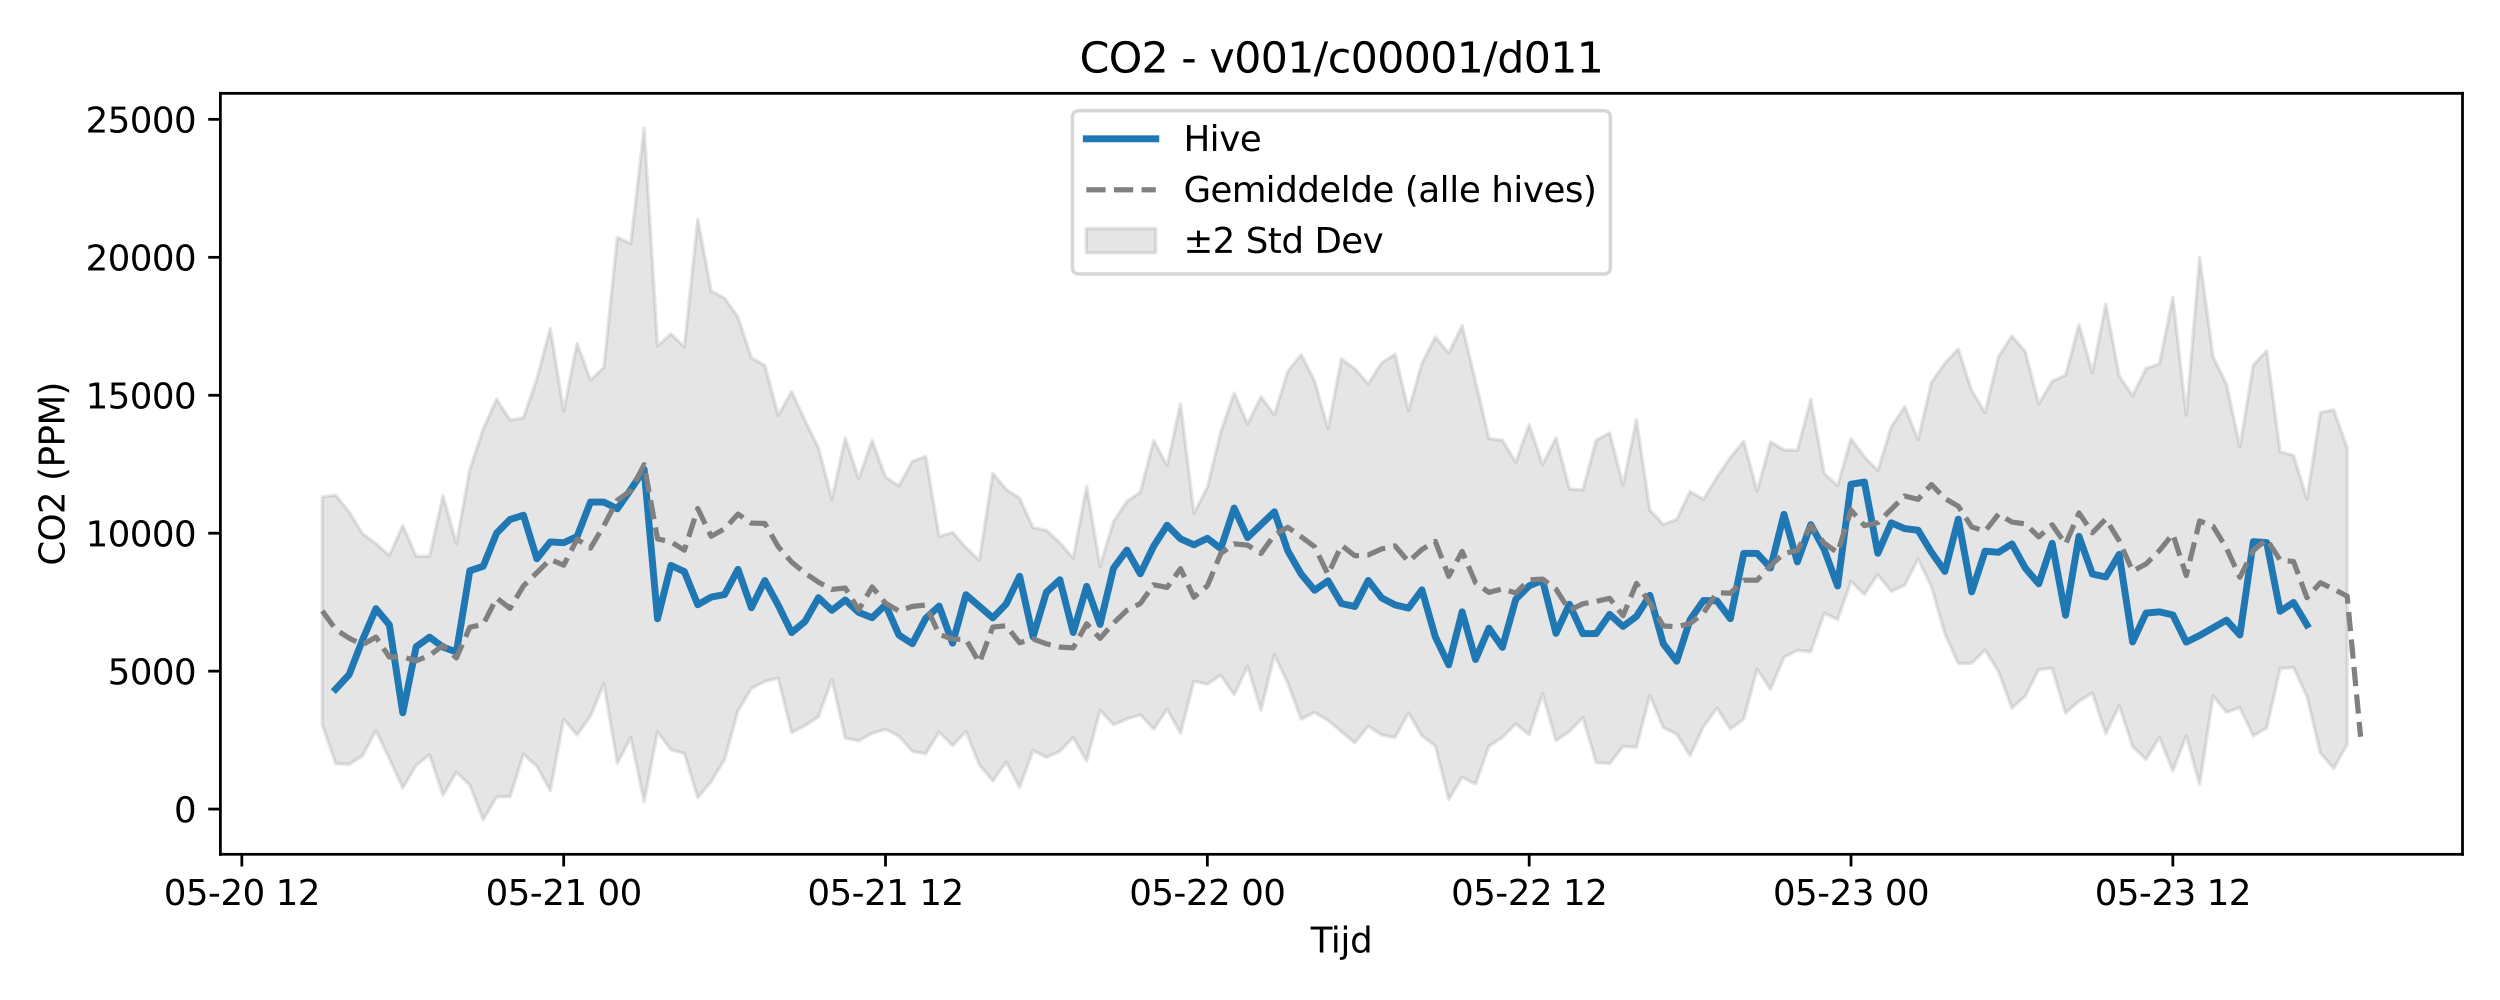 <?xml version="1.0" encoding="utf-8" standalone="no"?>
<!DOCTYPE svg PUBLIC "-//W3C//DTD SVG 1.1//EN"
  "http://www.w3.org/Graphics/SVG/1.1/DTD/svg11.dtd">
<svg xmlns:xlink="http://www.w3.org/1999/xlink" width="720pt" height="288pt" viewBox="0 0 720 288" xmlns="http://www.w3.org/2000/svg" version="1.1">
 <defs>
  <style type="text/css">*{stroke-linejoin: round; stroke-linecap: butt}</style>
 </defs>
 <g id="figure_1">
  <g id="patch_1">
   <path d="M 0 288 
L 720 288 
L 720 0 
L 0 0 
z
" style="fill: #ffffff"/>
  </g>
  <g id="axes_1">
   <g id="patch_2">
    <path d="M 63.47 246.04 
L 709.2 246.04 
L 709.2 26.88 
L 63.47 26.88 
z
" style="fill: #ffffff"/>
   </g>
   <g id="FillBetweenPolyCollection_1">
    <defs>
     <path id="m2f9e4de4ea" d="M 92.821 -144.885 
L 92.821 -79.236 
L 96.683 -68.085 
L 100.545 -67.87 
L 104.407 -70.336 
L 108.269 -77.549 
L 112.131 -69.512 
L 115.993 -61.059 
L 119.856 -67.596 
L 123.718 -70.6 
L 127.58 -58.999 
L 131.442 -65.583 
L 135.304 -61.902 
L 139.166 -51.922 
L 143.028 -58.474 
L 146.89 -58.574 
L 150.752 -70.798 
L 154.614 -67.307 
L 158.476 -60.344 
L 162.338 -80.841 
L 166.2 -76.312 
L 170.062 -81.782 
L 173.924 -91.081 
L 177.786 -68.21 
L 181.648 -75.585 
L 185.51 -57.185 
L 189.372 -77.263 
L 193.234 -72.052 
L 197.096 -71.029 
L 200.958 -58.283 
L 204.82 -62.899 
L 208.682 -69.274 
L 212.544 -83.303 
L 216.406 -89.756 
L 220.268 -91.736 
L 224.13 -92.7 
L 227.992 -77.012 
L 231.854 -79.043 
L 235.716 -81.582 
L 239.578 -92.284 
L 243.44 -75.438 
L 247.302 -74.632 
L 251.164 -76.808 
L 255.026 -77.941 
L 258.888 -75.975 
L 262.75 -71.598 
L 266.612 -70.934 
L 270.474 -77.173 
L 274.336 -73.251 
L 278.198 -77.37 
L 282.06 -67.697 
L 285.922 -63.11 
L 289.784 -68.499 
L 293.646 -61.257 
L 297.509 -71.893 
L 301.371 -69.884 
L 305.233 -71.6 
L 309.095 -75.577 
L 312.957 -68.783 
L 316.819 -83.441 
L 320.681 -79.294 
L 324.543 -80.9 
L 328.405 -82.152 
L 332.267 -78.029 
L 336.129 -83.745 
L 339.991 -76.859 
L 343.853 -91.837 
L 347.715 -90.915 
L 351.577 -93.556 
L 355.439 -87.937 
L 359.301 -96.091 
L 363.163 -83.481 
L 367.025 -99.398 
L 370.887 -91.257 
L 374.749 -80.893 
L 378.611 -82.843 
L 382.473 -80.51 
L 386.335 -77.289 
L 390.197 -74.078 
L 394.059 -78.895 
L 397.921 -76.293 
L 401.783 -75.614 
L 405.645 -82.674 
L 409.507 -76.112 
L 413.369 -73.192 
L 417.231 -57.764 
L 421.093 -64.152 
L 424.955 -62.203 
L 428.817 -73.1 
L 432.679 -75.61 
L 436.541 -79.529 
L 440.403 -76.381 
L 444.265 -88.206 
L 448.127 -74.687 
L 451.989 -77.323 
L 455.851 -81.313 
L 459.713 -68.361 
L 463.575 -68.074 
L 467.437 -73.038 
L 471.299 -72.796 
L 475.161 -87.736 
L 479.024 -78.456 
L 482.886 -76.563 
L 486.748 -70.4 
L 490.61 -78.723 
L 494.472 -84.074 
L 498.334 -78.067 
L 502.196 -80.875 
L 506.058 -95.287 
L 509.92 -89.508 
L 513.782 -98.753 
L 517.644 -100.675 
L 521.506 -100.31 
L 525.368 -111.386 
L 529.23 -109.603 
L 533.092 -120.545 
L 536.954 -116.781 
L 540.816 -122.515 
L 544.678 -117.712 
L 548.54 -119.445 
L 552.402 -127.027 
L 556.264 -119.003 
L 560.126 -105.485 
L 563.988 -96.894 
L 567.85 -96.974 
L 571.712 -100.795 
L 575.574 -94.563 
L 579.436 -84.042 
L 583.298 -87.558 
L 587.16 -95.163 
L 591.022 -95.51 
L 594.884 -82.598 
L 598.746 -86.057 
L 602.608 -88.437 
L 606.47 -76.693 
L 610.332 -84.758 
L 614.194 -73.008 
L 618.056 -69.289 
L 621.918 -75.658 
L 625.78 -65.997 
L 629.642 -76.038 
L 633.504 -62.093 
L 637.366 -87.605 
L 641.228 -82.86 
L 645.09 -84.189 
L 648.952 -76.063 
L 652.814 -78.372 
L 656.677 -95.457 
L 660.539 -95.752 
L 664.401 -87.447 
L 668.263 -71.155 
L 672.125 -66.7 
L 675.987 -73.588 
L 675.987 -159.011 
L 675.987 -159.011 
L 672.125 -169.934 
L 668.263 -169.193 
L 664.401 -144.274 
L 660.539 -156.795 
L 656.677 -157.934 
L 652.814 -186.95 
L 648.952 -182.865 
L 645.09 -159.282 
L 641.228 -177.389 
L 637.366 -185.242 
L 633.504 -213.871 
L 629.642 -168.417 
L 625.78 -202.408 
L 621.918 -183.195 
L 618.056 -181.873 
L 614.194 -174.006 
L 610.332 -179.712 
L 606.47 -200.389 
L 602.608 -180.67 
L 598.746 -194.494 
L 594.884 -179.974 
L 591.022 -178.218 
L 587.16 -171.608 
L 583.298 -186.688 
L 579.436 -191.237 
L 575.574 -185.329 
L 571.712 -169.21 
L 567.85 -175.492 
L 563.988 -187.507 
L 560.126 -183.383 
L 556.264 -177.898 
L 552.402 -161.357 
L 548.54 -170.859 
L 544.678 -165.045 
L 540.816 -152.453 
L 536.954 -156.464 
L 533.092 -161.631 
L 529.23 -148.089 
L 525.368 -151.726 
L 521.506 -173 
L 517.644 -158.283 
L 513.782 -158.438 
L 509.92 -160.697 
L 506.058 -146.526 
L 502.196 -160.918 
L 498.334 -156.224 
L 494.472 -150.588 
L 490.61 -144.183 
L 486.748 -146.429 
L 482.886 -138.442 
L 479.024 -136.995 
L 475.161 -141.054 
L 471.299 -167.151 
L 467.437 -148.317 
L 463.575 -163.293 
L 459.713 -161.252 
L 455.851 -146.895 
L 451.989 -147.174 
L 448.127 -161.939 
L 444.265 -154.189 
L 440.403 -165.699 
L 436.541 -154.893 
L 432.679 -161.218 
L 428.817 -161.662 
L 424.955 -178.136 
L 421.093 -194.234 
L 417.231 -186.279 
L 413.369 -190.959 
L 409.507 -183.366 
L 405.645 -169.753 
L 401.783 -185.963 
L 397.921 -183.54 
L 394.059 -177.44 
L 390.197 -181.798 
L 386.335 -184.623 
L 382.473 -164.615 
L 378.611 -178.23 
L 374.749 -185.917 
L 370.887 -181.015 
L 367.025 -168.493 
L 363.163 -173.719 
L 359.301 -165.903 
L 355.439 -174.798 
L 351.577 -163.606 
L 347.715 -147.669 
L 343.853 -140.154 
L 339.991 -171.623 
L 336.129 -153.912 
L 332.267 -161.13 
L 328.405 -146.225 
L 324.543 -143.587 
L 320.681 -137.784 
L 316.819 -124.871 
L 312.957 -147.904 
L 309.095 -127.271 
L 305.233 -131.686 
L 301.371 -135.248 
L 297.509 -136.066 
L 293.646 -144.53 
L 289.784 -147.051 
L 285.922 -151.694 
L 282.06 -126.619 
L 278.198 -130.286 
L 274.336 -134.681 
L 270.474 -133.433 
L 266.612 -156.575 
L 262.75 -155.11 
L 258.888 -148.041 
L 255.026 -150.646 
L 251.164 -161.128 
L 247.302 -150.08 
L 243.44 -161.858 
L 239.578 -144.215 
L 235.716 -159.091 
L 231.854 -166.874 
L 227.992 -175.227 
L 224.13 -168.404 
L 220.268 -182.761 
L 216.406 -184.922 
L 212.544 -196.602 
L 208.682 -202.139 
L 204.82 -204.184 
L 200.958 -224.78 
L 197.096 -188.059 
L 193.234 -191.837 
L 189.372 -188.343 
L 185.51 -251.158 
L 181.648 -217.798 
L 177.786 -219.652 
L 173.924 -182.196 
L 170.062 -178.53 
L 166.2 -189.09 
L 162.338 -169.601 
L 158.476 -193.434 
L 154.614 -178.848 
L 150.752 -167.716 
L 146.89 -166.993 
L 143.028 -173.071 
L 139.166 -164.456 
L 135.304 -152.783 
L 131.442 -131.443 
L 127.58 -145.233 
L 123.718 -127.873 
L 119.856 -127.759 
L 115.993 -136.617 
L 112.131 -127.997 
L 108.269 -131.481 
L 104.407 -134.287 
L 100.545 -140.555 
L 96.683 -145.358 
L 92.821 -144.885 
z
" style="stroke: #808080; stroke-opacity: 0.2"/>
    </defs>
    <g clip-path="url(#p6fb93d9c68)">
     <use xlink:href="#m2f9e4de4ea" x="0" y="288" style="fill: #808080; fill-opacity: 0.2; stroke: #808080; stroke-opacity: 0.2"/>
    </g>
   </g>
   <g id="matplotlib.axis_1">
    <g id="xtick_1">
     <g id="line2d_1">
      <defs>
       <path id="m5e62e2c91a" d="M 0 0 
L 0 3.5 
" style="stroke: #000000; stroke-width: 0.8"/>
      </defs>
      <g>
       <use xlink:href="#m5e62e2c91a" x="69.649" y="246.04" style="stroke: #000000; stroke-width: 0.8"/>
      </g>
     </g>
     <g id="text_1">
      <!-- 05-20 12 -->
      <g transform="translate(47.169 260.638) scale(0.1 -0.1)">
       <defs>
        <path id="DejaVuSans-30" d="M 2034 4250 
Q 1547 4250 1301 3770 
Q 1056 3291 1056 2328 
Q 1056 1369 1301 889 
Q 1547 409 2034 409 
Q 2525 409 2770 889 
Q 3016 1369 3016 2328 
Q 3016 3291 2770 3770 
Q 2525 4250 2034 4250 
z
M 2034 4750 
Q 2819 4750 3233 4129 
Q 3647 3509 3647 2328 
Q 3647 1150 3233 529 
Q 2819 -91 2034 -91 
Q 1250 -91 836 529 
Q 422 1150 422 2328 
Q 422 3509 836 4129 
Q 1250 4750 2034 4750 
z
" transform="scale(0.016)"/>
        <path id="DejaVuSans-35" d="M 691 4666 
L 3169 4666 
L 3169 4134 
L 1269 4134 
L 1269 2991 
Q 1406 3038 1543 3061 
Q 1681 3084 1819 3084 
Q 2600 3084 3056 2656 
Q 3513 2228 3513 1497 
Q 3513 744 3044 326 
Q 2575 -91 1722 -91 
Q 1428 -91 1123 -41 
Q 819 9 494 109 
L 494 744 
Q 775 591 1075 516 
Q 1375 441 1709 441 
Q 2250 441 2565 725 
Q 2881 1009 2881 1497 
Q 2881 1984 2565 2268 
Q 2250 2553 1709 2553 
Q 1456 2553 1204 2497 
Q 953 2441 691 2322 
L 691 4666 
z
" transform="scale(0.016)"/>
        <path id="DejaVuSans-2d" d="M 313 2009 
L 1997 2009 
L 1997 1497 
L 313 1497 
L 313 2009 
z
" transform="scale(0.016)"/>
        <path id="DejaVuSans-32" d="M 1228 531 
L 3431 531 
L 3431 0 
L 469 0 
L 469 531 
Q 828 903 1448 1529 
Q 2069 2156 2228 2338 
Q 2531 2678 2651 2914 
Q 2772 3150 2772 3378 
Q 2772 3750 2511 3984 
Q 2250 4219 1831 4219 
Q 1534 4219 1204 4116 
Q 875 4013 500 3803 
L 500 4441 
Q 881 4594 1212 4672 
Q 1544 4750 1819 4750 
Q 2544 4750 2975 4387 
Q 3406 4025 3406 3419 
Q 3406 3131 3298 2873 
Q 3191 2616 2906 2266 
Q 2828 2175 2409 1742 
Q 1991 1309 1228 531 
z
" transform="scale(0.016)"/>
        <path id="DejaVuSans-20" transform="scale(0.016)"/>
        <path id="DejaVuSans-31" d="M 794 531 
L 1825 531 
L 1825 4091 
L 703 3866 
L 703 4441 
L 1819 4666 
L 2450 4666 
L 2450 531 
L 3481 531 
L 3481 0 
L 794 0 
L 794 531 
z
" transform="scale(0.016)"/>
       </defs>
       <use xlink:href="#DejaVuSans-30"/>
       <use xlink:href="#DejaVuSans-35" transform="translate(63.623 0)"/>
       <use xlink:href="#DejaVuSans-2d" transform="translate(127.246 0)"/>
       <use xlink:href="#DejaVuSans-32" transform="translate(163.33 0)"/>
       <use xlink:href="#DejaVuSans-30" transform="translate(226.953 0)"/>
       <use xlink:href="#DejaVuSans-20" transform="translate(290.576 0)"/>
       <use xlink:href="#DejaVuSans-31" transform="translate(322.363 0)"/>
       <use xlink:href="#DejaVuSans-32" transform="translate(385.986 0)"/>
      </g>
     </g>
    </g>
    <g id="xtick_2">
     <g id="line2d_2">
      <g>
       <use xlink:href="#m5e62e2c91a" x="162.338" y="246.04" style="stroke: #000000; stroke-width: 0.8"/>
      </g>
     </g>
     <g id="text_2">
      <!-- 05-21 00 -->
      <g transform="translate(139.857 260.638) scale(0.1 -0.1)">
       <use xlink:href="#DejaVuSans-30"/>
       <use xlink:href="#DejaVuSans-35" transform="translate(63.623 0)"/>
       <use xlink:href="#DejaVuSans-2d" transform="translate(127.246 0)"/>
       <use xlink:href="#DejaVuSans-32" transform="translate(163.33 0)"/>
       <use xlink:href="#DejaVuSans-31" transform="translate(226.953 0)"/>
       <use xlink:href="#DejaVuSans-20" transform="translate(290.576 0)"/>
       <use xlink:href="#DejaVuSans-30" transform="translate(322.363 0)"/>
       <use xlink:href="#DejaVuSans-30" transform="translate(385.986 0)"/>
      </g>
     </g>
    </g>
    <g id="xtick_3">
     <g id="line2d_3">
      <g>
       <use xlink:href="#m5e62e2c91a" x="255.026" y="246.04" style="stroke: #000000; stroke-width: 0.8"/>
      </g>
     </g>
     <g id="text_3">
      <!-- 05-21 12 -->
      <g transform="translate(232.546 260.638) scale(0.1 -0.1)">
       <use xlink:href="#DejaVuSans-30"/>
       <use xlink:href="#DejaVuSans-35" transform="translate(63.623 0)"/>
       <use xlink:href="#DejaVuSans-2d" transform="translate(127.246 0)"/>
       <use xlink:href="#DejaVuSans-32" transform="translate(163.33 0)"/>
       <use xlink:href="#DejaVuSans-31" transform="translate(226.953 0)"/>
       <use xlink:href="#DejaVuSans-20" transform="translate(290.576 0)"/>
       <use xlink:href="#DejaVuSans-31" transform="translate(322.363 0)"/>
       <use xlink:href="#DejaVuSans-32" transform="translate(385.986 0)"/>
      </g>
     </g>
    </g>
    <g id="xtick_4">
     <g id="line2d_4">
      <g>
       <use xlink:href="#m5e62e2c91a" x="347.715" y="246.04" style="stroke: #000000; stroke-width: 0.8"/>
      </g>
     </g>
     <g id="text_4">
      <!-- 05-22 00 -->
      <g transform="translate(325.234 260.638) scale(0.1 -0.1)">
       <use xlink:href="#DejaVuSans-30"/>
       <use xlink:href="#DejaVuSans-35" transform="translate(63.623 0)"/>
       <use xlink:href="#DejaVuSans-2d" transform="translate(127.246 0)"/>
       <use xlink:href="#DejaVuSans-32" transform="translate(163.33 0)"/>
       <use xlink:href="#DejaVuSans-32" transform="translate(226.953 0)"/>
       <use xlink:href="#DejaVuSans-20" transform="translate(290.576 0)"/>
       <use xlink:href="#DejaVuSans-30" transform="translate(322.363 0)"/>
       <use xlink:href="#DejaVuSans-30" transform="translate(385.986 0)"/>
      </g>
     </g>
    </g>
    <g id="xtick_5">
     <g id="line2d_5">
      <g>
       <use xlink:href="#m5e62e2c91a" x="440.403" y="246.04" style="stroke: #000000; stroke-width: 0.8"/>
      </g>
     </g>
     <g id="text_5">
      <!-- 05-22 12 -->
      <g transform="translate(417.923 260.638) scale(0.1 -0.1)">
       <use xlink:href="#DejaVuSans-30"/>
       <use xlink:href="#DejaVuSans-35" transform="translate(63.623 0)"/>
       <use xlink:href="#DejaVuSans-2d" transform="translate(127.246 0)"/>
       <use xlink:href="#DejaVuSans-32" transform="translate(163.33 0)"/>
       <use xlink:href="#DejaVuSans-32" transform="translate(226.953 0)"/>
       <use xlink:href="#DejaVuSans-20" transform="translate(290.576 0)"/>
       <use xlink:href="#DejaVuSans-31" transform="translate(322.363 0)"/>
       <use xlink:href="#DejaVuSans-32" transform="translate(385.986 0)"/>
      </g>
     </g>
    </g>
    <g id="xtick_6">
     <g id="line2d_6">
      <g>
       <use xlink:href="#m5e62e2c91a" x="533.092" y="246.04" style="stroke: #000000; stroke-width: 0.8"/>
      </g>
     </g>
     <g id="text_6">
      <!-- 05-23 00 -->
      <g transform="translate(510.611 260.638) scale(0.1 -0.1)">
       <defs>
        <path id="DejaVuSans-33" d="M 2597 2516 
Q 3050 2419 3304 2112 
Q 3559 1806 3559 1356 
Q 3559 666 3084 287 
Q 2609 -91 1734 -91 
Q 1441 -91 1130 -33 
Q 819 25 488 141 
L 488 750 
Q 750 597 1062 519 
Q 1375 441 1716 441 
Q 2309 441 2620 675 
Q 2931 909 2931 1356 
Q 2931 1769 2642 2001 
Q 2353 2234 1838 2234 
L 1294 2234 
L 1294 2753 
L 1863 2753 
Q 2328 2753 2575 2939 
Q 2822 3125 2822 3475 
Q 2822 3834 2567 4026 
Q 2313 4219 1838 4219 
Q 1578 4219 1281 4162 
Q 984 4106 628 3988 
L 628 4550 
Q 988 4650 1302 4700 
Q 1616 4750 1894 4750 
Q 2613 4750 3031 4423 
Q 3450 4097 3450 3541 
Q 3450 3153 3228 2886 
Q 3006 2619 2597 2516 
z
" transform="scale(0.016)"/>
       </defs>
       <use xlink:href="#DejaVuSans-30"/>
       <use xlink:href="#DejaVuSans-35" transform="translate(63.623 0)"/>
       <use xlink:href="#DejaVuSans-2d" transform="translate(127.246 0)"/>
       <use xlink:href="#DejaVuSans-32" transform="translate(163.33 0)"/>
       <use xlink:href="#DejaVuSans-33" transform="translate(226.953 0)"/>
       <use xlink:href="#DejaVuSans-20" transform="translate(290.576 0)"/>
       <use xlink:href="#DejaVuSans-30" transform="translate(322.363 0)"/>
       <use xlink:href="#DejaVuSans-30" transform="translate(385.986 0)"/>
      </g>
     </g>
    </g>
    <g id="xtick_7">
     <g id="line2d_7">
      <g>
       <use xlink:href="#m5e62e2c91a" x="625.78" y="246.04" style="stroke: #000000; stroke-width: 0.8"/>
      </g>
     </g>
     <g id="text_7">
      <!-- 05-23 12 -->
      <g transform="translate(603.3 260.638) scale(0.1 -0.1)">
       <use xlink:href="#DejaVuSans-30"/>
       <use xlink:href="#DejaVuSans-35" transform="translate(63.623 0)"/>
       <use xlink:href="#DejaVuSans-2d" transform="translate(127.246 0)"/>
       <use xlink:href="#DejaVuSans-32" transform="translate(163.33 0)"/>
       <use xlink:href="#DejaVuSans-33" transform="translate(226.953 0)"/>
       <use xlink:href="#DejaVuSans-20" transform="translate(290.576 0)"/>
       <use xlink:href="#DejaVuSans-31" transform="translate(322.363 0)"/>
       <use xlink:href="#DejaVuSans-32" transform="translate(385.986 0)"/>
      </g>
     </g>
    </g>
    <g id="text_8">
     <!-- Tijd -->
     <g transform="translate(377.485 274.317) scale(0.1 -0.1)">
      <defs>
       <path id="DejaVuSans-54" d="M -19 4666 
L 3928 4666 
L 3928 4134 
L 2272 4134 
L 2272 0 
L 1638 0 
L 1638 4134 
L -19 4134 
L -19 4666 
z
" transform="scale(0.016)"/>
       <path id="DejaVuSans-69" d="M 603 3500 
L 1178 3500 
L 1178 0 
L 603 0 
L 603 3500 
z
M 603 4863 
L 1178 4863 
L 1178 4134 
L 603 4134 
L 603 4863 
z
" transform="scale(0.016)"/>
       <path id="DejaVuSans-6a" d="M 603 3500 
L 1178 3500 
L 1178 -63 
Q 1178 -731 923 -1031 
Q 669 -1331 103 -1331 
L -116 -1331 
L -116 -844 
L 38 -844 
Q 366 -844 484 -692 
Q 603 -541 603 -63 
L 603 3500 
z
M 603 4863 
L 1178 4863 
L 1178 4134 
L 603 4134 
L 603 4863 
z
" transform="scale(0.016)"/>
       <path id="DejaVuSans-64" d="M 2906 2969 
L 2906 4863 
L 3481 4863 
L 3481 0 
L 2906 0 
L 2906 525 
Q 2725 213 2448 61 
Q 2172 -91 1784 -91 
Q 1150 -91 751 415 
Q 353 922 353 1747 
Q 353 2572 751 3078 
Q 1150 3584 1784 3584 
Q 2172 3584 2448 3432 
Q 2725 3281 2906 2969 
z
M 947 1747 
Q 947 1113 1208 752 
Q 1469 391 1925 391 
Q 2381 391 2643 752 
Q 2906 1113 2906 1747 
Q 2906 2381 2643 2742 
Q 2381 3103 1925 3103 
Q 1469 3103 1208 2742 
Q 947 2381 947 1747 
z
" transform="scale(0.016)"/>
      </defs>
      <use xlink:href="#DejaVuSans-54"/>
      <use xlink:href="#DejaVuSans-69" transform="translate(57.959 0)"/>
      <use xlink:href="#DejaVuSans-6a" transform="translate(85.742 0)"/>
      <use xlink:href="#DejaVuSans-64" transform="translate(113.525 0)"/>
     </g>
    </g>
   </g>
   <g id="matplotlib.axis_2">
    <g id="ytick_1">
     <g id="line2d_8">
      <defs>
       <path id="m1bcebcd0dd" d="M 0 0 
L -3.5 0 
" style="stroke: #000000; stroke-width: 0.8"/>
      </defs>
      <g>
       <use xlink:href="#m1bcebcd0dd" x="63.47" y="233.017" style="stroke: #000000; stroke-width: 0.8"/>
      </g>
     </g>
     <g id="text_9">
      <!-- 0 -->
      <g transform="translate(50.108 236.816) scale(0.1 -0.1)">
       <use xlink:href="#DejaVuSans-30"/>
      </g>
     </g>
    </g>
    <g id="ytick_2">
     <g id="line2d_9">
      <g>
       <use xlink:href="#m1bcebcd0dd" x="63.47" y="193.288" style="stroke: #000000; stroke-width: 0.8"/>
      </g>
     </g>
     <g id="text_10">
      <!-- 5000 -->
      <g transform="translate(31.02 197.087) scale(0.1 -0.1)">
       <use xlink:href="#DejaVuSans-35"/>
       <use xlink:href="#DejaVuSans-30" transform="translate(63.623 0)"/>
       <use xlink:href="#DejaVuSans-30" transform="translate(127.246 0)"/>
       <use xlink:href="#DejaVuSans-30" transform="translate(190.869 0)"/>
      </g>
     </g>
    </g>
    <g id="ytick_3">
     <g id="line2d_10">
      <g>
       <use xlink:href="#m1bcebcd0dd" x="63.47" y="153.559" style="stroke: #000000; stroke-width: 0.8"/>
      </g>
     </g>
     <g id="text_11">
      <!-- 10000 -->
      <g transform="translate(24.657 157.359) scale(0.1 -0.1)">
       <use xlink:href="#DejaVuSans-31"/>
       <use xlink:href="#DejaVuSans-30" transform="translate(63.623 0)"/>
       <use xlink:href="#DejaVuSans-30" transform="translate(127.246 0)"/>
       <use xlink:href="#DejaVuSans-30" transform="translate(190.869 0)"/>
       <use xlink:href="#DejaVuSans-30" transform="translate(254.492 0)"/>
      </g>
     </g>
    </g>
    <g id="ytick_4">
     <g id="line2d_11">
      <g>
       <use xlink:href="#m1bcebcd0dd" x="63.47" y="113.831" style="stroke: #000000; stroke-width: 0.8"/>
      </g>
     </g>
     <g id="text_12">
      <!-- 15000 -->
      <g transform="translate(24.657 117.63) scale(0.1 -0.1)">
       <use xlink:href="#DejaVuSans-31"/>
       <use xlink:href="#DejaVuSans-35" transform="translate(63.623 0)"/>
       <use xlink:href="#DejaVuSans-30" transform="translate(127.246 0)"/>
       <use xlink:href="#DejaVuSans-30" transform="translate(190.869 0)"/>
       <use xlink:href="#DejaVuSans-30" transform="translate(254.492 0)"/>
      </g>
     </g>
    </g>
    <g id="ytick_5">
     <g id="line2d_12">
      <g>
       <use xlink:href="#m1bcebcd0dd" x="63.47" y="74.102" style="stroke: #000000; stroke-width: 0.8"/>
      </g>
     </g>
     <g id="text_13">
      <!-- 20000 -->
      <g transform="translate(24.657 77.902) scale(0.1 -0.1)">
       <use xlink:href="#DejaVuSans-32"/>
       <use xlink:href="#DejaVuSans-30" transform="translate(63.623 0)"/>
       <use xlink:href="#DejaVuSans-30" transform="translate(127.246 0)"/>
       <use xlink:href="#DejaVuSans-30" transform="translate(190.869 0)"/>
       <use xlink:href="#DejaVuSans-30" transform="translate(254.492 0)"/>
      </g>
     </g>
    </g>
    <g id="ytick_6">
     <g id="line2d_13">
      <g>
       <use xlink:href="#m1bcebcd0dd" x="63.47" y="34.374" style="stroke: #000000; stroke-width: 0.8"/>
      </g>
     </g>
     <g id="text_14">
      <!-- 25000 -->
      <g transform="translate(24.657 38.173) scale(0.1 -0.1)">
       <use xlink:href="#DejaVuSans-32"/>
       <use xlink:href="#DejaVuSans-35" transform="translate(63.623 0)"/>
       <use xlink:href="#DejaVuSans-30" transform="translate(127.246 0)"/>
       <use xlink:href="#DejaVuSans-30" transform="translate(190.869 0)"/>
       <use xlink:href="#DejaVuSans-30" transform="translate(254.492 0)"/>
      </g>
     </g>
    </g>
    <g id="text_15">
     <!-- CO2 (PPM) -->
     <g transform="translate(18.578 162.903) rotate(-90) scale(0.1 -0.1)">
      <defs>
       <path id="DejaVuSans-43" d="M 4122 4306 
L 4122 3641 
Q 3803 3938 3442 4084 
Q 3081 4231 2675 4231 
Q 1875 4231 1450 3742 
Q 1025 3253 1025 2328 
Q 1025 1406 1450 917 
Q 1875 428 2675 428 
Q 3081 428 3442 575 
Q 3803 722 4122 1019 
L 4122 359 
Q 3791 134 3420 21 
Q 3050 -91 2638 -91 
Q 1578 -91 968 557 
Q 359 1206 359 2328 
Q 359 3453 968 4101 
Q 1578 4750 2638 4750 
Q 3056 4750 3426 4639 
Q 3797 4528 4122 4306 
z
" transform="scale(0.016)"/>
       <path id="DejaVuSans-4f" d="M 2522 4238 
Q 1834 4238 1429 3725 
Q 1025 3213 1025 2328 
Q 1025 1447 1429 934 
Q 1834 422 2522 422 
Q 3209 422 3611 934 
Q 4013 1447 4013 2328 
Q 4013 3213 3611 3725 
Q 3209 4238 2522 4238 
z
M 2522 4750 
Q 3503 4750 4090 4092 
Q 4678 3434 4678 2328 
Q 4678 1225 4090 567 
Q 3503 -91 2522 -91 
Q 1538 -91 948 565 
Q 359 1222 359 2328 
Q 359 3434 948 4092 
Q 1538 4750 2522 4750 
z
" transform="scale(0.016)"/>
       <path id="DejaVuSans-28" d="M 1984 4856 
Q 1566 4138 1362 3434 
Q 1159 2731 1159 2009 
Q 1159 1288 1364 580 
Q 1569 -128 1984 -844 
L 1484 -844 
Q 1016 -109 783 600 
Q 550 1309 550 2009 
Q 550 2706 781 3412 
Q 1013 4119 1484 4856 
L 1984 4856 
z
" transform="scale(0.016)"/>
       <path id="DejaVuSans-50" d="M 1259 4147 
L 1259 2394 
L 2053 2394 
Q 2494 2394 2734 2622 
Q 2975 2850 2975 3272 
Q 2975 3691 2734 3919 
Q 2494 4147 2053 4147 
L 1259 4147 
z
M 628 4666 
L 2053 4666 
Q 2838 4666 3239 4311 
Q 3641 3956 3641 3272 
Q 3641 2581 3239 2228 
Q 2838 1875 2053 1875 
L 1259 1875 
L 1259 0 
L 628 0 
L 628 4666 
z
" transform="scale(0.016)"/>
       <path id="DejaVuSans-4d" d="M 628 4666 
L 1569 4666 
L 2759 1491 
L 3956 4666 
L 4897 4666 
L 4897 0 
L 4281 0 
L 4281 4097 
L 3078 897 
L 2444 897 
L 1241 4097 
L 1241 0 
L 628 0 
L 628 4666 
z
" transform="scale(0.016)"/>
       <path id="DejaVuSans-29" d="M 513 4856 
L 1013 4856 
Q 1481 4119 1714 3412 
Q 1947 2706 1947 2009 
Q 1947 1309 1714 600 
Q 1481 -109 1013 -844 
L 513 -844 
Q 928 -128 1133 580 
Q 1338 1288 1338 2009 
Q 1338 2731 1133 3434 
Q 928 4138 513 4856 
z
" transform="scale(0.016)"/>
      </defs>
      <use xlink:href="#DejaVuSans-43"/>
      <use xlink:href="#DejaVuSans-4f" transform="translate(69.824 0)"/>
      <use xlink:href="#DejaVuSans-32" transform="translate(148.535 0)"/>
      <use xlink:href="#DejaVuSans-20" transform="translate(212.158 0)"/>
      <use xlink:href="#DejaVuSans-28" transform="translate(243.945 0)"/>
      <use xlink:href="#DejaVuSans-50" transform="translate(282.959 0)"/>
      <use xlink:href="#DejaVuSans-50" transform="translate(343.262 0)"/>
      <use xlink:href="#DejaVuSans-4d" transform="translate(403.564 0)"/>
      <use xlink:href="#DejaVuSans-29" transform="translate(489.844 0)"/>
     </g>
    </g>
   </g>
   <g id="line2d_14">
    <path d="M 96.683 198.461 
L 100.545 194.287 
L 104.407 184.293 
L 108.269 175.307 
L 112.131 179.945 
L 115.993 205.278 
L 119.856 186.276 
L 123.718 183.499 
L 127.58 186.359 
L 131.442 187.79 
L 135.304 164.379 
L 139.166 163.089 
L 143.028 153.517 
L 146.89 149.61 
L 150.752 148.387 
L 154.614 160.912 
L 158.476 156.073 
L 162.338 156.298 
L 166.2 154.518 
L 170.062 144.594 
L 173.924 144.607 
L 177.786 146.53 
L 181.648 141.003 
L 185.51 135.181 
L 189.372 178.199 
L 193.234 162.843 
L 197.096 164.625 
L 200.958 174.16 
L 204.82 171.967 
L 208.682 171.219 
L 212.544 163.984 
L 216.406 175.021 
L 220.268 167.21 
L 224.13 174.308 
L 227.992 182.193 
L 231.854 178.972 
L 235.716 172.144 
L 239.578 175.773 
L 243.44 172.799 
L 247.302 176.372 
L 251.164 177.892 
L 255.026 174.179 
L 258.888 182.892 
L 262.75 185.394 
L 266.612 178.08 
L 270.474 174.555 
L 274.336 185.242 
L 278.198 171.278 
L 285.922 177.942 
L 289.784 173.935 
L 293.646 165.979 
L 297.509 183.384 
L 301.371 170.547 
L 305.233 166.968 
L 309.095 182.161 
L 312.957 168.881 
L 316.819 179.823 
L 320.681 163.64 
L 324.543 158.425 
L 328.405 165.253 
L 332.267 157.273 
L 336.129 151.263 
L 339.991 155.183 
L 343.853 156.91 
L 347.715 155.037 
L 351.577 157.99 
L 355.439 146.329 
L 359.301 154.807 
L 367.025 147.39 
L 370.887 158.647 
L 374.749 165.361 
L 378.611 169.995 
L 382.473 167.268 
L 386.335 173.829 
L 390.197 174.671 
L 394.059 167.181 
L 397.921 172.208 
L 401.783 174.218 
L 405.645 175.129 
L 409.507 169.883 
L 413.369 183.419 
L 417.231 191.455 
L 421.093 176.205 
L 424.955 189.935 
L 428.817 180.914 
L 432.679 186.439 
L 436.541 172.592 
L 440.403 168.712 
L 444.265 167.131 
L 448.127 182.402 
L 451.989 174.033 
L 455.851 182.492 
L 459.713 182.458 
L 463.575 176.941 
L 467.437 180.408 
L 471.299 177.526 
L 475.161 171.457 
L 479.024 185.39 
L 482.886 190.435 
L 486.748 178.485 
L 490.61 172.963 
L 494.472 173.037 
L 498.334 178.181 
L 502.196 159.37 
L 506.058 159.373 
L 509.92 163.566 
L 513.782 148.127 
L 517.644 161.828 
L 521.506 151.115 
L 525.368 158.218 
L 529.23 168.762 
L 533.092 139.458 
L 536.954 138.833 
L 540.816 159.339 
L 544.678 150.572 
L 548.54 152.246 
L 552.402 152.699 
L 556.264 159.063 
L 560.126 164.548 
L 563.988 149.511 
L 567.85 170.46 
L 571.712 158.74 
L 575.574 159.058 
L 579.436 156.65 
L 583.298 163.629 
L 587.16 168.136 
L 591.022 156.472 
L 594.884 177.182 
L 598.746 154.471 
L 602.608 165.323 
L 606.47 166.159 
L 610.332 159.666 
L 614.194 184.889 
L 618.056 176.565 
L 621.918 176.213 
L 625.78 177.095 
L 629.642 184.925 
L 633.504 183.002 
L 641.228 178.6 
L 645.09 182.863 
L 648.952 155.995 
L 652.814 156.277 
L 656.677 176.05 
L 660.539 173.519 
L 664.401 179.979 
L 664.401 179.979 
" clip-path="url(#p6fb93d9c68)" style="fill: none; stroke: #1f77b4; stroke-width: 2; stroke-linecap: square"/>
   </g>
   <g id="line2d_15">
    <path d="M 92.821 175.94 
L 96.683 181.279 
L 100.545 183.788 
L 104.407 185.688 
L 108.269 183.485 
L 112.131 189.246 
L 115.993 189.162 
L 119.856 190.323 
L 123.718 188.763 
L 127.58 185.884 
L 131.442 189.487 
L 135.304 180.657 
L 139.166 179.811 
L 143.028 172.227 
L 146.89 175.217 
L 150.752 168.743 
L 158.476 161.111 
L 162.338 162.779 
L 166.2 155.299 
L 170.062 157.844 
L 173.924 151.362 
L 177.786 144.069 
L 181.648 141.308 
L 185.51 133.828 
L 189.372 155.197 
L 193.234 156.055 
L 197.096 158.456 
L 200.958 146.468 
L 204.82 154.458 
L 208.682 152.294 
L 212.544 148.048 
L 216.406 150.661 
L 220.268 150.752 
L 224.13 157.448 
L 227.992 161.88 
L 231.854 165.041 
L 235.716 167.664 
L 239.578 169.751 
L 243.44 169.352 
L 247.302 175.644 
L 251.164 169.032 
L 255.026 173.706 
L 258.888 175.992 
L 262.75 174.646 
L 266.612 174.246 
L 270.474 182.697 
L 274.336 184.034 
L 278.198 184.172 
L 282.06 190.842 
L 285.922 180.598 
L 289.784 180.225 
L 293.646 185.107 
L 297.509 184.02 
L 301.371 185.434 
L 305.233 186.357 
L 309.095 186.576 
L 312.957 179.657 
L 316.819 183.844 
L 320.681 179.461 
L 324.543 175.756 
L 328.405 173.811 
L 332.267 168.421 
L 336.129 169.171 
L 339.991 163.759 
L 343.853 172.004 
L 347.715 168.708 
L 351.577 159.419 
L 355.439 156.632 
L 359.301 157.003 
L 363.163 159.4 
L 367.025 154.055 
L 370.887 151.864 
L 374.749 154.595 
L 378.611 157.463 
L 382.473 165.438 
L 386.335 157.044 
L 390.197 160.062 
L 394.059 159.833 
L 397.921 158.083 
L 401.783 157.212 
L 405.645 161.786 
L 409.507 158.261 
L 413.369 155.925 
L 417.231 165.979 
L 421.093 158.807 
L 424.955 167.831 
L 428.817 170.619 
L 432.679 169.586 
L 436.541 170.789 
L 440.403 166.96 
L 444.265 166.803 
L 448.127 169.687 
L 451.989 175.752 
L 455.851 173.896 
L 459.713 173.193 
L 463.575 172.316 
L 467.437 177.323 
L 471.299 168.027 
L 475.161 173.605 
L 479.024 180.274 
L 482.886 180.498 
L 486.748 179.586 
L 490.61 176.547 
L 494.472 170.669 
L 498.334 170.854 
L 502.196 167.103 
L 506.058 167.093 
L 509.92 162.897 
L 513.782 159.404 
L 517.644 158.521 
L 521.506 151.345 
L 525.368 156.444 
L 529.23 159.154 
L 533.092 146.912 
L 536.954 151.377 
L 540.816 150.516 
L 548.54 142.848 
L 552.402 143.808 
L 556.264 139.549 
L 560.126 143.566 
L 563.988 145.799 
L 567.85 151.767 
L 571.712 152.998 
L 575.574 148.054 
L 579.436 150.361 
L 583.298 150.877 
L 587.16 154.615 
L 591.022 151.136 
L 594.884 156.714 
L 598.746 147.724 
L 602.608 153.446 
L 606.47 149.459 
L 610.332 155.765 
L 614.194 164.493 
L 618.056 162.419 
L 621.918 158.573 
L 625.78 153.797 
L 629.642 165.773 
L 633.504 150.018 
L 637.366 151.576 
L 641.228 157.876 
L 645.09 166.265 
L 648.952 158.536 
L 652.814 155.339 
L 656.677 161.305 
L 660.539 161.727 
L 664.401 172.14 
L 668.263 167.826 
L 672.125 169.683 
L 675.987 171.701 
L 679.849 212.175 
L 679.849 212.175 
" clip-path="url(#p6fb93d9c68)" style="fill: none; stroke-dasharray: 5.55,2.4; stroke-dashoffset: 0; stroke: #808080; stroke-width: 1.5"/>
   </g>
   <g id="patch_3">
    <path d="M 63.47 246.04 
L 63.47 26.88 
" style="fill: none; stroke: #000000; stroke-width: 0.8; stroke-linejoin: miter; stroke-linecap: square"/>
   </g>
   <g id="patch_4">
    <path d="M 709.2 246.04 
L 709.2 26.88 
" style="fill: none; stroke: #000000; stroke-width: 0.8; stroke-linejoin: miter; stroke-linecap: square"/>
   </g>
   <g id="patch_5">
    <path d="M 63.47 246.04 
L 709.2 246.04 
" style="fill: none; stroke: #000000; stroke-width: 0.8; stroke-linejoin: miter; stroke-linecap: square"/>
   </g>
   <g id="patch_6">
    <path d="M 63.47 26.88 
L 709.2 26.88 
" style="fill: none; stroke: #000000; stroke-width: 0.8; stroke-linejoin: miter; stroke-linecap: square"/>
   </g>
   <g id="text_16">
    <!-- CO2 - v001/c00001/d011 -->
    <g transform="translate(310.932 20.88) scale(0.12 -0.12)">
     <defs>
      <path id="DejaVuSans-76" d="M 191 3500 
L 800 3500 
L 1894 563 
L 2988 3500 
L 3597 3500 
L 2284 0 
L 1503 0 
L 191 3500 
z
" transform="scale(0.016)"/>
      <path id="DejaVuSans-2f" d="M 1625 4666 
L 2156 4666 
L 531 -594 
L 0 -594 
L 1625 4666 
z
" transform="scale(0.016)"/>
      <path id="DejaVuSans-63" d="M 3122 3366 
L 3122 2828 
Q 2878 2963 2633 3030 
Q 2388 3097 2138 3097 
Q 1578 3097 1268 2742 
Q 959 2388 959 1747 
Q 959 1106 1268 751 
Q 1578 397 2138 397 
Q 2388 397 2633 464 
Q 2878 531 3122 666 
L 3122 134 
Q 2881 22 2623 -34 
Q 2366 -91 2075 -91 
Q 1284 -91 818 406 
Q 353 903 353 1747 
Q 353 2603 823 3093 
Q 1294 3584 2113 3584 
Q 2378 3584 2631 3529 
Q 2884 3475 3122 3366 
z
" transform="scale(0.016)"/>
     </defs>
     <use xlink:href="#DejaVuSans-43"/>
     <use xlink:href="#DejaVuSans-4f" transform="translate(69.824 0)"/>
     <use xlink:href="#DejaVuSans-32" transform="translate(148.535 0)"/>
     <use xlink:href="#DejaVuSans-20" transform="translate(212.158 0)"/>
     <use xlink:href="#DejaVuSans-2d" transform="translate(243.945 0)"/>
     <use xlink:href="#DejaVuSans-20" transform="translate(280.029 0)"/>
     <use xlink:href="#DejaVuSans-76" transform="translate(311.816 0)"/>
     <use xlink:href="#DejaVuSans-30" transform="translate(370.996 0)"/>
     <use xlink:href="#DejaVuSans-30" transform="translate(434.619 0)"/>
     <use xlink:href="#DejaVuSans-31" transform="translate(498.242 0)"/>
     <use xlink:href="#DejaVuSans-2f" transform="translate(561.865 0)"/>
     <use xlink:href="#DejaVuSans-63" transform="translate(595.557 0)"/>
     <use xlink:href="#DejaVuSans-30" transform="translate(650.537 0)"/>
     <use xlink:href="#DejaVuSans-30" transform="translate(714.16 0)"/>
     <use xlink:href="#DejaVuSans-30" transform="translate(777.783 0)"/>
     <use xlink:href="#DejaVuSans-30" transform="translate(841.406 0)"/>
     <use xlink:href="#DejaVuSans-31" transform="translate(905.029 0)"/>
     <use xlink:href="#DejaVuSans-2f" transform="translate(968.652 0)"/>
     <use xlink:href="#DejaVuSans-64" transform="translate(1002.344 0)"/>
     <use xlink:href="#DejaVuSans-30" transform="translate(1065.82 0)"/>
     <use xlink:href="#DejaVuSans-31" transform="translate(1129.443 0)"/>
     <use xlink:href="#DejaVuSans-31" transform="translate(1193.066 0)"/>
    </g>
   </g>
   <g id="legend_1">
    <g id="patch_7">
     <path d="M 310.863 78.914 
L 461.807 78.914 
Q 463.807 78.914 463.807 76.914 
L 463.807 33.88 
Q 463.807 31.88 461.807 31.88 
L 310.863 31.88 
Q 308.863 31.88 308.863 33.88 
L 308.863 76.914 
Q 308.863 78.914 310.863 78.914 
z
" style="fill: #ffffff; opacity: 0.8; stroke: #cccccc; stroke-linejoin: miter"/>
    </g>
    <g id="line2d_16">
     <path d="M 312.863 39.978 
L 322.863 39.978 
L 332.863 39.978 
" style="fill: none; stroke: #1f77b4; stroke-width: 2; stroke-linecap: square"/>
    </g>
    <g id="text_17">
     <!-- Hive -->
     <g transform="translate(340.863 43.478) scale(0.1 -0.1)">
      <defs>
       <path id="DejaVuSans-48" d="M 628 4666 
L 1259 4666 
L 1259 2753 
L 3553 2753 
L 3553 4666 
L 4184 4666 
L 4184 0 
L 3553 0 
L 3553 2222 
L 1259 2222 
L 1259 0 
L 628 0 
L 628 4666 
z
" transform="scale(0.016)"/>
       <path id="DejaVuSans-65" d="M 3597 1894 
L 3597 1613 
L 953 1613 
Q 991 1019 1311 708 
Q 1631 397 2203 397 
Q 2534 397 2845 478 
Q 3156 559 3463 722 
L 3463 178 
Q 3153 47 2828 -22 
Q 2503 -91 2169 -91 
Q 1331 -91 842 396 
Q 353 884 353 1716 
Q 353 2575 817 3079 
Q 1281 3584 2069 3584 
Q 2775 3584 3186 3129 
Q 3597 2675 3597 1894 
z
M 3022 2063 
Q 3016 2534 2758 2815 
Q 2500 3097 2075 3097 
Q 1594 3097 1305 2825 
Q 1016 2553 972 2059 
L 3022 2063 
z
" transform="scale(0.016)"/>
      </defs>
      <use xlink:href="#DejaVuSans-48"/>
      <use xlink:href="#DejaVuSans-69" transform="translate(75.195 0)"/>
      <use xlink:href="#DejaVuSans-76" transform="translate(102.979 0)"/>
      <use xlink:href="#DejaVuSans-65" transform="translate(162.158 0)"/>
     </g>
    </g>
    <g id="line2d_17">
     <path d="M 312.863 54.657 
L 322.863 54.657 
L 332.863 54.657 
" style="fill: none; stroke-dasharray: 5.55,2.4; stroke-dashoffset: 0; stroke: #808080; stroke-width: 1.5"/>
    </g>
    <g id="text_18">
     <!-- Gemiddelde (alle hives) -->
     <g transform="translate(340.863 58.157) scale(0.1 -0.1)">
      <defs>
       <path id="DejaVuSans-47" d="M 3809 666 
L 3809 1919 
L 2778 1919 
L 2778 2438 
L 4434 2438 
L 4434 434 
Q 4069 175 3628 42 
Q 3188 -91 2688 -91 
Q 1594 -91 976 548 
Q 359 1188 359 2328 
Q 359 3472 976 4111 
Q 1594 4750 2688 4750 
Q 3144 4750 3555 4637 
Q 3966 4525 4313 4306 
L 4313 3634 
Q 3963 3931 3569 4081 
Q 3175 4231 2741 4231 
Q 1884 4231 1454 3753 
Q 1025 3275 1025 2328 
Q 1025 1384 1454 906 
Q 1884 428 2741 428 
Q 3075 428 3337 486 
Q 3600 544 3809 666 
z
" transform="scale(0.016)"/>
       <path id="DejaVuSans-6d" d="M 3328 2828 
Q 3544 3216 3844 3400 
Q 4144 3584 4550 3584 
Q 5097 3584 5394 3201 
Q 5691 2819 5691 2113 
L 5691 0 
L 5113 0 
L 5113 2094 
Q 5113 2597 4934 2840 
Q 4756 3084 4391 3084 
Q 3944 3084 3684 2787 
Q 3425 2491 3425 1978 
L 3425 0 
L 2847 0 
L 2847 2094 
Q 2847 2600 2669 2842 
Q 2491 3084 2119 3084 
Q 1678 3084 1418 2786 
Q 1159 2488 1159 1978 
L 1159 0 
L 581 0 
L 581 3500 
L 1159 3500 
L 1159 2956 
Q 1356 3278 1631 3431 
Q 1906 3584 2284 3584 
Q 2666 3584 2933 3390 
Q 3200 3197 3328 2828 
z
" transform="scale(0.016)"/>
       <path id="DejaVuSans-6c" d="M 603 4863 
L 1178 4863 
L 1178 0 
L 603 0 
L 603 4863 
z
" transform="scale(0.016)"/>
       <path id="DejaVuSans-61" d="M 2194 1759 
Q 1497 1759 1228 1600 
Q 959 1441 959 1056 
Q 959 750 1161 570 
Q 1363 391 1709 391 
Q 2188 391 2477 730 
Q 2766 1069 2766 1631 
L 2766 1759 
L 2194 1759 
z
M 3341 1997 
L 3341 0 
L 2766 0 
L 2766 531 
Q 2569 213 2275 61 
Q 1981 -91 1556 -91 
Q 1019 -91 701 211 
Q 384 513 384 1019 
Q 384 1609 779 1909 
Q 1175 2209 1959 2209 
L 2766 2209 
L 2766 2266 
Q 2766 2663 2505 2880 
Q 2244 3097 1772 3097 
Q 1472 3097 1187 3025 
Q 903 2953 641 2809 
L 641 3341 
Q 956 3463 1253 3523 
Q 1550 3584 1831 3584 
Q 2591 3584 2966 3190 
Q 3341 2797 3341 1997 
z
" transform="scale(0.016)"/>
       <path id="DejaVuSans-68" d="M 3513 2113 
L 3513 0 
L 2938 0 
L 2938 2094 
Q 2938 2591 2744 2837 
Q 2550 3084 2163 3084 
Q 1697 3084 1428 2787 
Q 1159 2491 1159 1978 
L 1159 0 
L 581 0 
L 581 4863 
L 1159 4863 
L 1159 2956 
Q 1366 3272 1645 3428 
Q 1925 3584 2291 3584 
Q 2894 3584 3203 3211 
Q 3513 2838 3513 2113 
z
" transform="scale(0.016)"/>
       <path id="DejaVuSans-73" d="M 2834 3397 
L 2834 2853 
Q 2591 2978 2328 3040 
Q 2066 3103 1784 3103 
Q 1356 3103 1142 2972 
Q 928 2841 928 2578 
Q 928 2378 1081 2264 
Q 1234 2150 1697 2047 
L 1894 2003 
Q 2506 1872 2764 1633 
Q 3022 1394 3022 966 
Q 3022 478 2636 193 
Q 2250 -91 1575 -91 
Q 1294 -91 989 -36 
Q 684 19 347 128 
L 347 722 
Q 666 556 975 473 
Q 1284 391 1588 391 
Q 1994 391 2212 530 
Q 2431 669 2431 922 
Q 2431 1156 2273 1281 
Q 2116 1406 1581 1522 
L 1381 1569 
Q 847 1681 609 1914 
Q 372 2147 372 2553 
Q 372 3047 722 3315 
Q 1072 3584 1716 3584 
Q 2034 3584 2315 3537 
Q 2597 3491 2834 3397 
z
" transform="scale(0.016)"/>
      </defs>
      <use xlink:href="#DejaVuSans-47"/>
      <use xlink:href="#DejaVuSans-65" transform="translate(77.49 0)"/>
      <use xlink:href="#DejaVuSans-6d" transform="translate(139.014 0)"/>
      <use xlink:href="#DejaVuSans-69" transform="translate(236.426 0)"/>
      <use xlink:href="#DejaVuSans-64" transform="translate(264.209 0)"/>
      <use xlink:href="#DejaVuSans-64" transform="translate(327.686 0)"/>
      <use xlink:href="#DejaVuSans-65" transform="translate(391.162 0)"/>
      <use xlink:href="#DejaVuSans-6c" transform="translate(452.686 0)"/>
      <use xlink:href="#DejaVuSans-64" transform="translate(480.469 0)"/>
      <use xlink:href="#DejaVuSans-65" transform="translate(543.945 0)"/>
      <use xlink:href="#DejaVuSans-20" transform="translate(605.469 0)"/>
      <use xlink:href="#DejaVuSans-28" transform="translate(637.256 0)"/>
      <use xlink:href="#DejaVuSans-61" transform="translate(676.27 0)"/>
      <use xlink:href="#DejaVuSans-6c" transform="translate(737.549 0)"/>
      <use xlink:href="#DejaVuSans-6c" transform="translate(765.332 0)"/>
      <use xlink:href="#DejaVuSans-65" transform="translate(793.115 0)"/>
      <use xlink:href="#DejaVuSans-20" transform="translate(854.639 0)"/>
      <use xlink:href="#DejaVuSans-68" transform="translate(886.426 0)"/>
      <use xlink:href="#DejaVuSans-69" transform="translate(949.805 0)"/>
      <use xlink:href="#DejaVuSans-76" transform="translate(977.588 0)"/>
      <use xlink:href="#DejaVuSans-65" transform="translate(1036.768 0)"/>
      <use xlink:href="#DejaVuSans-73" transform="translate(1098.291 0)"/>
      <use xlink:href="#DejaVuSans-29" transform="translate(1150.391 0)"/>
     </g>
    </g>
    <g id="patch_8">
     <path d="M 312.863 72.835 
L 332.863 72.835 
L 332.863 65.835 
L 312.863 65.835 
z
" style="fill: #808080; fill-opacity: 0.2; stroke: #808080; stroke-opacity: 0.2; stroke-linejoin: miter"/>
    </g>
    <g id="text_19">
     <!-- ±2 Std Dev -->
     <g transform="translate(340.863 72.835) scale(0.1 -0.1)">
      <defs>
       <path id="DejaVuSans-b1" d="M 2944 4013 
L 2944 2803 
L 4684 2803 
L 4684 2272 
L 2944 2272 
L 2944 1063 
L 2419 1063 
L 2419 2272 
L 678 2272 
L 678 2803 
L 2419 2803 
L 2419 4013 
L 2944 4013 
z
M 678 531 
L 4684 531 
L 4684 0 
L 678 0 
L 678 531 
z
" transform="scale(0.016)"/>
       <path id="DejaVuSans-53" d="M 3425 4513 
L 3425 3897 
Q 3066 4069 2747 4153 
Q 2428 4238 2131 4238 
Q 1616 4238 1336 4038 
Q 1056 3838 1056 3469 
Q 1056 3159 1242 3001 
Q 1428 2844 1947 2747 
L 2328 2669 
Q 3034 2534 3370 2195 
Q 3706 1856 3706 1288 
Q 3706 609 3251 259 
Q 2797 -91 1919 -91 
Q 1588 -91 1214 -16 
Q 841 59 441 206 
L 441 856 
Q 825 641 1194 531 
Q 1563 422 1919 422 
Q 2459 422 2753 634 
Q 3047 847 3047 1241 
Q 3047 1584 2836 1778 
Q 2625 1972 2144 2069 
L 1759 2144 
Q 1053 2284 737 2584 
Q 422 2884 422 3419 
Q 422 4038 858 4394 
Q 1294 4750 2059 4750 
Q 2388 4750 2728 4690 
Q 3069 4631 3425 4513 
z
" transform="scale(0.016)"/>
       <path id="DejaVuSans-74" d="M 1172 4494 
L 1172 3500 
L 2356 3500 
L 2356 3053 
L 1172 3053 
L 1172 1153 
Q 1172 725 1289 603 
Q 1406 481 1766 481 
L 2356 481 
L 2356 0 
L 1766 0 
Q 1100 0 847 248 
Q 594 497 594 1153 
L 594 3053 
L 172 3053 
L 172 3500 
L 594 3500 
L 594 4494 
L 1172 4494 
z
" transform="scale(0.016)"/>
       <path id="DejaVuSans-44" d="M 1259 4147 
L 1259 519 
L 2022 519 
Q 2988 519 3436 956 
Q 3884 1394 3884 2338 
Q 3884 3275 3436 3711 
Q 2988 4147 2022 4147 
L 1259 4147 
z
M 628 4666 
L 1925 4666 
Q 3281 4666 3915 4102 
Q 4550 3538 4550 2338 
Q 4550 1131 3912 565 
Q 3275 0 1925 0 
L 628 0 
L 628 4666 
z
" transform="scale(0.016)"/>
      </defs>
      <use xlink:href="#DejaVuSans-b1"/>
      <use xlink:href="#DejaVuSans-32" transform="translate(83.789 0)"/>
      <use xlink:href="#DejaVuSans-20" transform="translate(147.412 0)"/>
      <use xlink:href="#DejaVuSans-53" transform="translate(179.199 0)"/>
      <use xlink:href="#DejaVuSans-74" transform="translate(242.676 0)"/>
      <use xlink:href="#DejaVuSans-64" transform="translate(281.885 0)"/>
      <use xlink:href="#DejaVuSans-20" transform="translate(345.361 0)"/>
      <use xlink:href="#DejaVuSans-44" transform="translate(377.148 0)"/>
      <use xlink:href="#DejaVuSans-65" transform="translate(454.15 0)"/>
      <use xlink:href="#DejaVuSans-76" transform="translate(515.674 0)"/>
     </g>
    </g>
   </g>
  </g>
 </g>
 <defs>
  <clipPath id="p6fb93d9c68">
   <rect x="63.47" y="26.88" width="645.73" height="219.16"/>
  </clipPath>
 </defs>
</svg>
